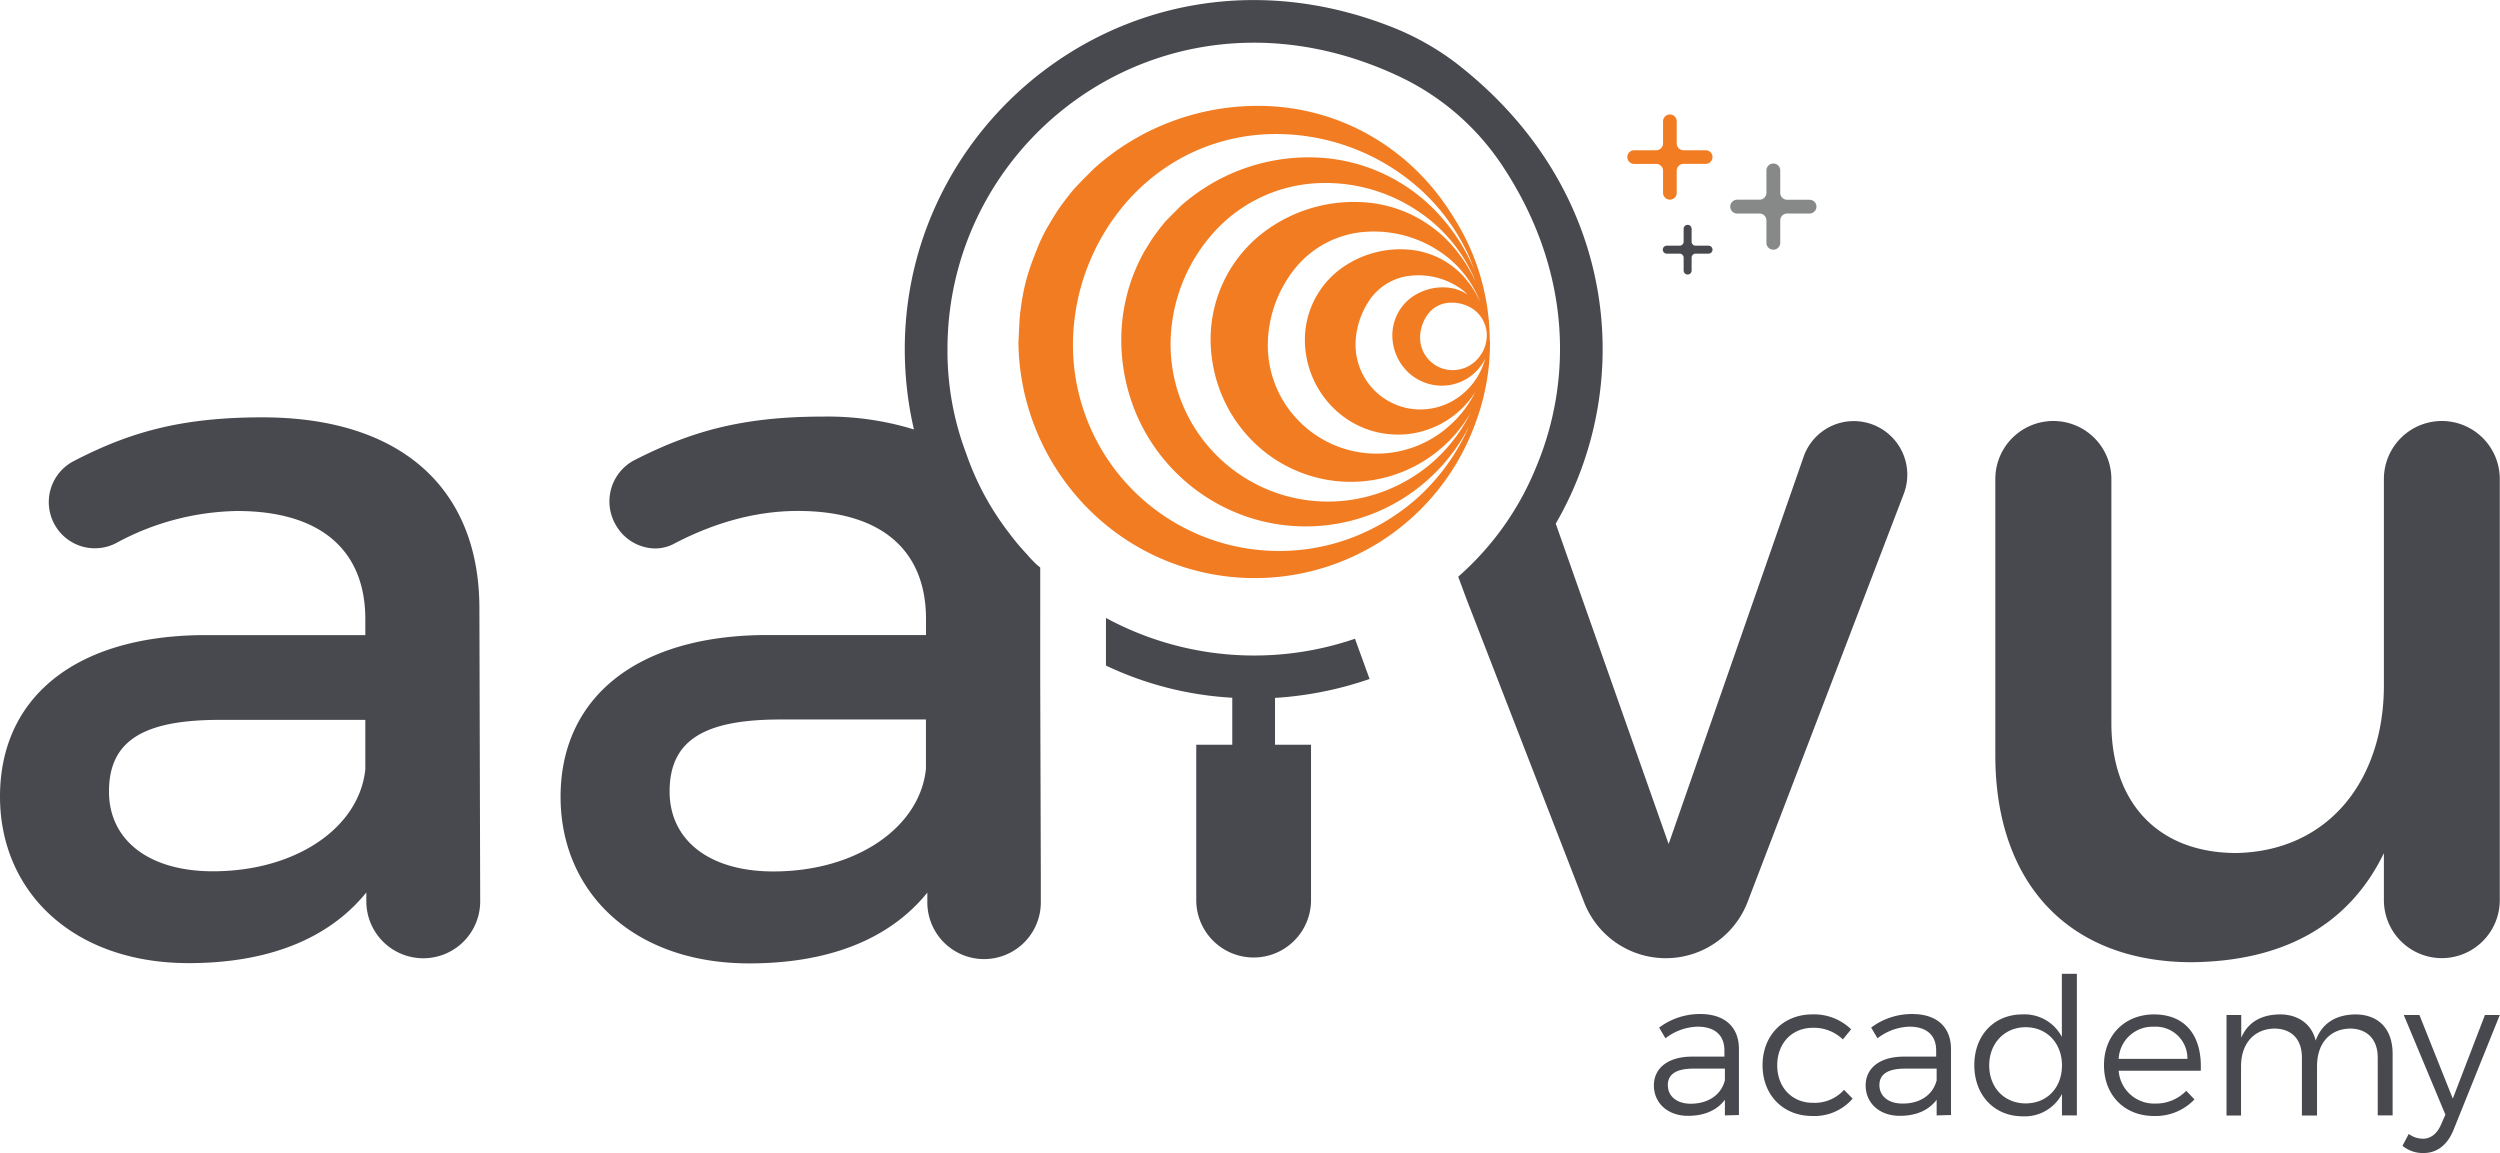 <svg id="Layer_1" data-name="Layer 1" xmlns="http://www.w3.org/2000/svg" viewBox="0 0 466.58 215.19"><defs><style>.cls-1{fill:#f27c21;}.cls-2{fill:#48494f;}.cls-3{fill:#696a6a;opacity:0.8;}</style></defs><title>Aaivu-academy</title><path class="cls-1" d="M444.49,263.18v-.39a43.17,43.17,0,0,0-6.82-22.35s0,0,0,0a44.28,44.28,0,0,0-4.85-6.52,42.72,42.72,0,0,0-13.37-10.05,42.11,42.11,0,0,0-16.54-4.07,45.88,45.88,0,0,0-17.15,2.65,45.38,45.38,0,0,0-15.18,9.07c-1.05,1.06-2.12,2.11-3.16,3.21s-1.93,2.3-2.83,3.52-1.67,2.52-2.44,3.82-1.44,2.67-2,4.06-1.13,2.83-1.6,4.27-.85,2.92-1.14,4.42-.48,3-.65,4.51l-.23,4.55a44.8,44.8,0,0,0,14.21,32.23,43.79,43.79,0,0,0,70.75-16.24c.13-.3.24-.61.35-.92,0-.07,0-.13.07-.2a43.12,43.12,0,0,0,2.64-14.92C444.5,263.59,444.5,263.38,444.49,263.18Zm-13,29.31a39.56,39.56,0,0,1-13.39,8.12,38.48,38.48,0,0,1-51.39-36.75,40.77,40.77,0,0,1,10.06-26.2,37.51,37.51,0,0,1,11.62-8.92,37,37,0,0,1,14.52-3.68,40.25,40.25,0,0,1,28.53,10.21,38.12,38.12,0,0,1,9.32,12.88c.37,1,.78,2,1.14,2.95a35.23,35.23,0,0,0-6.4-10.51,32.75,32.75,0,0,0-23.23-11.18,36,36,0,0,0-25.4,9c-.83.84-1.67,1.66-2.5,2.51s-1.53,1.81-2.24,2.76-1.32,2-1.94,3-1.13,2.09-1.62,3.18a33.8,33.8,0,0,0-2.84,14,35.61,35.61,0,0,0,3,13.88,34.6,34.6,0,0,0,20.07,18.58,34.22,34.22,0,0,0,36.63-9.23,33.78,33.78,0,0,0,5.21-7.55A39.2,39.2,0,0,1,431.48,292.49Zm2.78-6.61A30.12,30.12,0,0,1,423.92,292a29.36,29.36,0,0,1-31.57-8.24,29.3,29.3,0,0,1-7.42-19.95A31.38,31.38,0,0,1,392.45,244a27.79,27.79,0,0,1,19.81-9.8,31,31,0,0,1,22,7.64,29.27,29.27,0,0,1,7.26,9.89c.11.3.23.6.35.9a27.42,27.42,0,0,0-3.72-6A24,24,0,0,0,421,237.76a27.93,27.93,0,0,0-19.7,6.39,25.19,25.19,0,0,0-8.9,19.7,27.32,27.32,0,0,0,2.5,10.83,26.58,26.58,0,0,0,6.52,8.76,25.86,25.86,0,0,0,39.48-6.34A30.19,30.19,0,0,1,434.26,285.88Zm2.48-6.22a20.33,20.33,0,0,1-29.1-2.44,20.1,20.1,0,0,1-4.57-13.37,23.07,23.07,0,0,1,4.68-13.24A18.53,18.53,0,0,1,421,243.3a22.09,22.09,0,0,1,15.72,4.8,20,20,0,0,1,5.45,7c.2.42.38.84.54,1.27a18.25,18.25,0,0,0-2.13-3.59,15.52,15.52,0,0,0-11.08-6.17,18.82,18.82,0,0,0-13.31,3.94A16.48,16.48,0,0,0,410,263.84a17.92,17.92,0,0,0,6.28,13.2,17.05,17.05,0,0,0,6.33,3.41,17.37,17.37,0,0,0,6.88.54,17.16,17.16,0,0,0,11.05-6.09,18.31,18.31,0,0,0,1.25-1.72A20.59,20.59,0,0,1,436.74,279.66Zm2.53-6a12.22,12.22,0,0,1-9.82,2.59,12.1,12.1,0,0,1-10-12.42,15.07,15.07,0,0,1,2.45-7.59,10.51,10.51,0,0,1,7.55-4.74,13.69,13.69,0,0,1,9.79,2.51,13.24,13.24,0,0,1,1.14,1,8.15,8.15,0,0,0-3.84-1.34,10,10,0,0,0-7,2.11,8.78,8.78,0,0,0-3.23,7,9.52,9.52,0,0,0,3.27,7,9.18,9.18,0,0,0,7,2.15,9,9,0,0,0,5.91-3.21,8.75,8.75,0,0,0,1.14-1.77A12.87,12.87,0,0,1,439.27,273.67Zm2.2-5.95a6.21,6.21,0,0,1-4.93,1.29,6.06,6.06,0,0,1-5.05-6.22,7.52,7.52,0,0,1,1.24-3.83,5.33,5.33,0,0,1,3.81-2.4,7.07,7.07,0,0,1,5,1.26,6,6,0,0,1,2.39,5A6.64,6.64,0,0,1,441.47,267.72Z" transform="translate(-166.46 -200.01)"/><path class="cls-2" d="M512.39,278.6a9.91,9.91,0,0,0-9.34,6.72l-25.17,72.21-21.07-59.79c15.14-26.09,11.73-62.65-18.8-86.11a50.25,50.25,0,0,0-11-6.26c-46.7-19-91.69,15.37-91.69,59.79a66.13,66.13,0,0,0,1.71,15,54.83,54.83,0,0,0-17-2.4c-15.26,0-24.83,2.85-35.31,8.2a8.7,8.7,0,0,0-3.3,12.08,8.58,8.58,0,0,0,7.29,4.33,7.52,7.52,0,0,0,3.76-1c7.74-4,15.38-6,22.89-6,15.83,0,23.92,7.52,23.92,20.16v3H309c-24.14.23-37.92,12-37.92,30.19,0,17.76,13.55,31.09,35.19,31.09,14.58,0,26.08-4.33,33.26-13.21v1.7a10.59,10.59,0,0,0,21.18.23v-5.24l-.11-36V305.94c-.23-.23-.57-.46-.8-.69l-.11-.11a22.76,22.76,0,0,1-1.6-1.71,44.19,44.19,0,0,1-3.42-4.1,51.7,51.7,0,0,1-7.85-14.58,54.08,54.08,0,0,1-3.53-19.59c0-40.32,41.91-71,84.5-50.79a47.19,47.19,0,0,1,18.68,16c12.87,19,13.9,39.75,6.61,57a54.33,54.33,0,0,1-14.47,20.27l1.48,4,22,56.72a16.35,16.35,0,0,0,30.52,0l29.16-76.2A10,10,0,0,0,512.39,278.6ZM339.27,343.52c-1.14,10.93-13,19.13-28.47,19.13-12.08,0-19.37-5.92-19.37-14.92,0-9.68,6.61-13.44,20.73-13.44h27.11Z" transform="translate(-166.46 -200.01)"/><path class="cls-2" d="M633,289.41V368a10.83,10.83,0,0,1-10.83,10.83h0A10.83,10.83,0,0,1,611.37,368v-8.76c-6.78,13.94-19.4,20.16-35.79,20.35-23,0-36.73-14.7-36.73-38.63V289.41a10.83,10.83,0,0,1,10.83-10.83h0a10.83,10.83,0,0,1,10.83,10.83v45.5c0,15.07,8.85,24.3,23.36,24.3,17.33-.38,27.5-13.76,27.5-31.27V289.41a10.83,10.83,0,0,1,10.84-10.83h0A10.83,10.83,0,0,1,633,289.41Z" transform="translate(-166.46 -200.01)"/><path class="cls-2" d="M404.42,339h6.72V368a10.71,10.71,0,1,1-21.42,0V339h6.72v-8.77a63.18,63.18,0,0,1-23.57-6v-8.89a58.07,58.07,0,0,0,46.47,3.88l2.73,7.51a66.41,66.41,0,0,1-17.65,3.53Z" transform="translate(-166.46 -200.01)"/><path class="cls-1" d="M486.07,229.31h0a1.28,1.28,0,0,1-1.28,1.28h-4.12a1.28,1.28,0,0,0-1.28,1.28V236a1.27,1.27,0,0,1-1.27,1.27h0a1.27,1.27,0,0,1-1.28-1.27v-4.12a1.28,1.28,0,0,0-1.28-1.28h-4.12a1.27,1.27,0,0,1-1.27-1.28h0a1.27,1.27,0,0,1,1.27-1.27h4.12a1.28,1.28,0,0,0,1.28-1.28v-4.12a1.28,1.28,0,0,1,1.28-1.28h0a1.28,1.28,0,0,1,1.27,1.28v4.12a1.28,1.28,0,0,0,1.28,1.28h4.12A1.28,1.28,0,0,1,486.07,229.31Z" transform="translate(-166.46 -200.01)"/><path class="cls-2" d="M486.07,246.61h0a.75.75,0,0,1-.75.74h-2.4a.75.75,0,0,0-.75.75v2.4a.75.75,0,0,1-.74.75h0a.76.76,0,0,1-.75-.75v-2.4a.75.75,0,0,0-.74-.75h-2.41a.74.74,0,0,1-.74-.74h0a.75.75,0,0,1,.74-.75h2.41a.74.74,0,0,0,.74-.74v-2.41a.75.75,0,0,1,.75-.74h0a.74.74,0,0,1,.74.74v2.41a.74.74,0,0,0,.75.74h2.4A.76.76,0,0,1,486.07,246.61Z" transform="translate(-166.46 -200.01)"/><path class="cls-3" d="M505.47,238.57h0a1.29,1.29,0,0,1-1.29,1.29H500a1.29,1.29,0,0,0-1.29,1.29v4.17a1.29,1.29,0,0,1-1.29,1.29h0a1.29,1.29,0,0,1-1.29-1.29v-4.17a1.29,1.29,0,0,0-1.29-1.29h-4.17a1.29,1.29,0,0,1-1.29-1.29h0a1.29,1.29,0,0,1,1.29-1.29h4.17a1.29,1.29,0,0,0,1.29-1.29v-4.17a1.29,1.29,0,0,1,1.29-1.29h0a1.29,1.29,0,0,1,1.29,1.29V236a1.29,1.29,0,0,0,1.29,1.29h4.16A1.29,1.29,0,0,1,505.47,238.57Z" transform="translate(-166.46 -200.01)"/><path class="cls-2" d="M234.83,368.19v-1.62c-7.16,8.85-18.65,13.19-33.15,13.19-21.66,0-35.22-13.38-35.22-31.08,0-18.27,13.75-29.95,37.86-30.14h30.32v-3c0-12.62-8.1-20.16-23.92-20.16a48.81,48.81,0,0,0-22.61,6,8.59,8.59,0,0,1-11.36-3.3h0a8.62,8.62,0,0,1,3.44-12c10.39-5.39,20-8.18,35.24-8.18,25.81,0,40.31,13.18,40.5,35.22l.15,55.08a10.61,10.61,0,0,1-10.62,10.65h0A10.62,10.62,0,0,1,234.83,368.19Zm-.19-24.6v-9.23H207.52c-14.13,0-20.72,3.77-20.72,13.38,0,9,7.35,14.88,19.4,14.88C221.65,362.62,233.51,354.52,234.64,343.59Z" transform="translate(-166.46 -200.01)"/><path class="cls-2" d="M488.38,408.18v-2.92c-1.5,2-3.88,3-6.88,3-3.88,0-6.37-2.46-6.37-5.67s2.6-5.34,7-5.38h6.16v-1.17c0-2.75-1.71-4.42-5-4.42a10.19,10.19,0,0,0-6,2.17l-1.18-2a12.62,12.62,0,0,1,7.66-2.53c4.63,0,7.2,2.46,7.23,6.45l0,12.4Zm0-6.45v-2.28H482.5c-3.13,0-4.77,1-4.77,3.07S479.4,406,482,406C485.21,406,487.63,404.4,488.35,401.73Z" transform="translate(-166.46 -200.01)"/><path class="cls-2" d="M504.81,391.83c-3.88,0-6.66,2.85-6.66,7s2.78,7,6.66,7a7.36,7.36,0,0,0,5.81-2.42l1.6,1.64a9.42,9.42,0,0,1-7.52,3.24c-5.45,0-9.29-3.89-9.29-9.48s3.88-9.48,9.29-9.48a9.92,9.92,0,0,1,7.24,2.78L510.4,394A7.78,7.78,0,0,0,504.81,391.83Z" transform="translate(-166.46 -200.01)"/><path class="cls-2" d="M527.9,408.18v-2.92c-1.49,2-3.88,3-6.87,3-3.89,0-6.38-2.46-6.38-5.67s2.6-5.34,7-5.38h6.16v-1.17c0-2.75-1.71-4.42-5-4.42a10.19,10.19,0,0,0-5.95,2.17l-1.18-2a12.64,12.64,0,0,1,7.66-2.53c4.64,0,7.2,2.46,7.24,6.45l0,12.4Zm0-6.45v-2.28H522c-3.14,0-4.78,1-4.78,3.07s1.68,3.45,4.31,3.45C524.73,406,527.16,404.4,527.87,401.73Z" transform="translate(-166.46 -200.01)"/><path class="cls-2" d="M554.07,381.75v26.43h-2.78v-4a7.84,7.84,0,0,1-7.31,4.17c-5.34,0-9.05-3.95-9.05-9.55s3.71-9.47,9-9.47a7.86,7.86,0,0,1,7.34,4.2V381.75Zm-2.78,17.1c0-4.14-2.82-7.13-6.77-7.13s-6.81,3-6.81,7.13,2.82,7.09,6.81,7.09S551.29,403,551.29,398.85Z" transform="translate(-166.46 -200.01)"/><path class="cls-2" d="M577.19,399.84H561.87a6.63,6.63,0,0,0,6.81,6.13,7.86,7.86,0,0,0,5.8-2.38l1.54,1.6a10,10,0,0,1-7.56,3.1c-5.52,0-9.33-3.89-9.33-9.48s3.85-9.44,9.3-9.48C574.48,389.33,577.48,393.5,577.19,399.84Zm-2.49-2.21a5.91,5.91,0,0,0-6.27-6,6.33,6.33,0,0,0-6.56,6Z" transform="translate(-166.46 -200.01)"/><path class="cls-2" d="M613,396.64v11.54h-2.78V397.35c0-3.38-2-5.38-5.21-5.38-3.88.11-6.12,2.92-6.12,7v9.23h-2.82V397.35c0-3.38-1.92-5.38-5.2-5.38-3.85.11-6.16,2.92-6.16,7v9.23H582V389.44h2.75v4.24c1.24-2.92,3.77-4.31,7.16-4.35s6,1.78,6.73,4.88c1.18-3.27,3.81-4.84,7.41-4.88C610.4,389.33,613,392.08,613,396.64Z" transform="translate(-166.46 -200.01)"/><path class="cls-2" d="M618.79,415.2a5.94,5.94,0,0,1-3.95-1.35l1.17-2.21a4.48,4.48,0,0,0,2.64.89c1.46,0,2.67-.93,3.42-2.71l.78-1.78-7.77-18.6H618l6.23,15.61,6-15.61H633l-8.62,21.41C623.24,413.7,621.28,415.2,618.79,415.2Z" transform="translate(-166.46 -200.01)"/></svg>